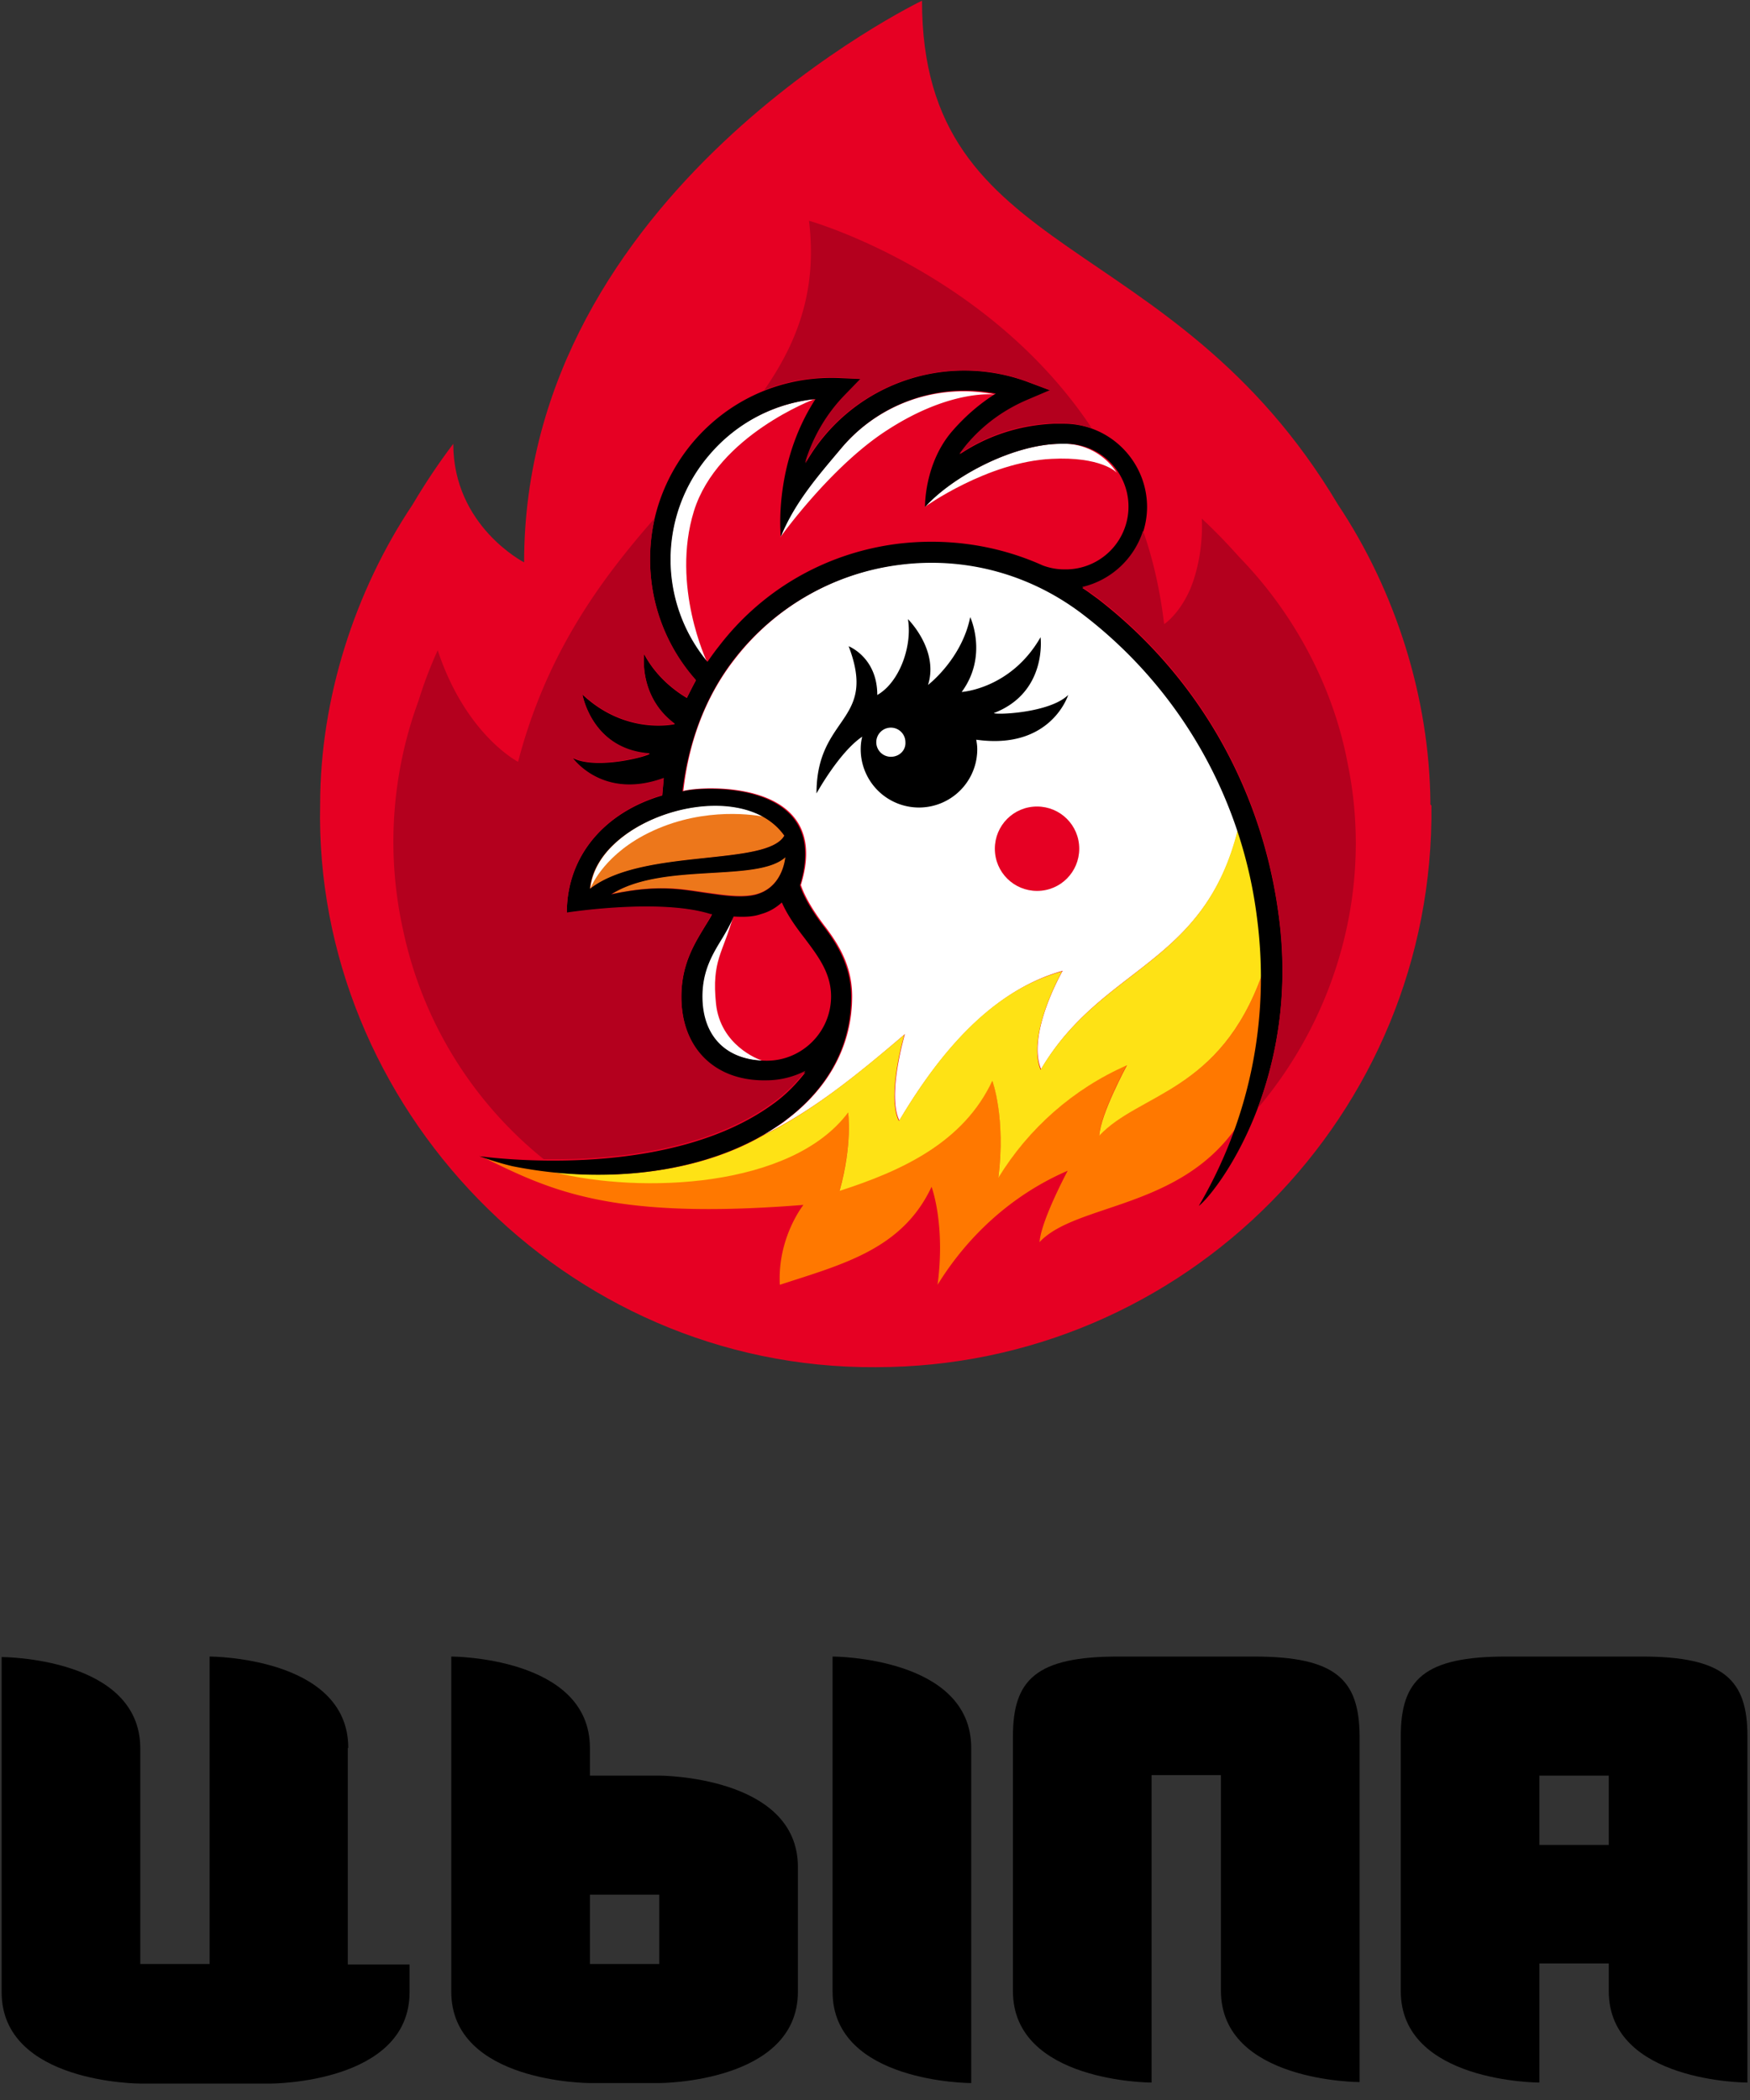<svg version="1.0" id="Слой_1" x="0" y="0" viewBox="0 0 325 390" xml:space="preserve" xmlns="http://www.w3.org/2000/svg"><rect x="0" y="0" width="325" height="390" fill="#333333" stroke="none"/><style type="text/css" id="style1">.st0{fill:#e60023}.st1{fill:#ed771b}.st2{fill:#fff}.st5{fill:#b4001e}</style><switch id="switch27" transform="translate(-733.595 -310.654) scale(.933)"><g id="g27"><g id="g26"><g id="g5"><path d="M1035.9 662.7h-27c-16.4 0-21 4.6-21 15.9v50.7c0 18.2 27.6 18.2 27.6 18.2v-61.2h13.8v42.9c0 18.2 27.6 18.2 27.6 18.2v-69c-.1-11.1-4.7-15.7-21-15.7z" id="path1"/><path d="M1113.1 662.7h-27c-16.4 0-21 4.6-21 15.9v50.7c0 18.2 27.6 18.2 27.6 18.2v-23.7h13.8v5.5c0 18.2 27.6 18.2 27.6 18.2v-69c0-11.2-4.7-15.8-21-15.8zm-6.6 37.5h-13.8v-13.8h13.8z" id="path2"/><path d="M952 662.7v66.7c0 18.2 27.6 18.2 27.6 18.2v-66.7c0-18.2-27.6-18.2-27.6-18.2z" id="path3"/><path d="M855.6 680.9c0-18.2-27.6-18.2-27.6-18.2v61.2h-13.8v-42.9c0-18.2-27.6-18.2-27.6-18.2v66.7c0 18.2 27.6 18.2 27.6 18.2h26s27.6 0 27.6-18.2v-5.5h-12.3v-43.1z" id="path4"/><path d="M917.5 686.4h-13.8v-5.5c0-18.2-27.6-18.2-27.6-18.2v66.7c0 18.2 27.6 18.2 27.6 18.2h13.8s27.6 0 27.6-18.2v-24.8c0-18.2-27.6-18.2-27.6-18.2zm0 37.5h-13.8v-13.8h13.8z" id="path5"/></g><g id="g25"><path class="st0" d="M1071 492.7c-.2-21-7-42.2-18.4-59.3-33.1-55.6-82.8-47.8-82.8-100.3 0 0-79.2 38-79.2 111.8 0 0-14.1-7.2-14.1-23.6-2.8 3.7-5.5 7.7-8.1 12.1-11.5 17.2-18.4 38.6-18.4 59.7-1.3 59.9 48.5 112.4 110.6 112 61.5 0 111.3-50.3 110.6-111.8-.3-.2-.2-.4-.2-.6z" id="path6"/><path class="st1" d="M942.4 499.3c-8.7-12.5-37.4-3.8-38.7 10.6 10.4-8.1 35.2-4.4 38.7-10.6z" id="path7"/><path class="st1" d="M928.2 510.8c3.5.5 6.2.7 8.4.2 5.3-1.3 5.9-6.7 6.1-7.5-5.7 5.2-24.5.9-34.6 7.4 10-2.1 14.7-.8 20.1-.1z" id="path8"/><path class="st0" d="M951.7 531.3c0-4.6-2.5-7.9-5.2-11.5-1.7-2.2-3.4-4.5-4.6-7.1-1 .9-2.3 1.7-4.1 2.3-1.8.5-3.6.6-5.5.5-.6 1.5-1.4 2.9-2.3 4.4-1.9 3.1-3.9 6.4-3.9 11.5 0 8 4.8 12.8 12.8 12.8 7-.1 12.8-5.8 12.8-12.9z" id="path9"/><path class="st0" d="M1008.6 427.2c-.2-.2-3.4-3.3-13-2.8-12.8.7-25.3 9.6-25.3 9.6s-.2-8.6 5.4-15.1c2.5-3 5.4-5.5 8.7-7.5 0 0-8.7-1.1-21.4 7-11.2 7.2-21.4 21.4-21.4 21.4s-1.6-14.3 6.9-27.4c0 0-19.3 7.2-24 22.3-4.7 14.9 2.6 30 2.6 30 .7-1 1.4-2 2.2-3a53.75 53.75 0 0 1 35.7-20.5c10-1.3 19.9.2 28.8 4.3 1.4.5 2.8.8 4.3.8 6.9 0 12.5-5.6 12.5-12.5-.1-2.4-.8-4.7-2-6.6z" id="path10"/><path class="st2" d="M1002.2 455.3a49.35 49.35 0 0 0-36.7-10 49.3 49.3 0 0 0-33 18.9c-6.1 7.8-9.2 17.1-10.2 26.2 4-1.1 29.9-2.4 23.4 18.7 0 0 .8 3 4.6 8 3 3.9 5.6 8.2 5.6 14.2 0 9.6-4.5 18.1-13 24.5-.7.6-1.5 1.1-2.3 1.6l-2.4 1.5c9.8-4.8 18.4-11.7 28.2-20.1 0 0-3.6 12.2-1.1 17.2 7.6-12.8 18.1-25.8 32.5-29.8 0 0-7.2 12.5-4.3 19.6 12.2-20.7 32.6-20.6 39.3-48a91.8 91.8 0 0 0-30.6-42.5z" id="path11"/><path class="st0" d="M1001.1 501.9c0 4.6-3.7 8.4-8.4 8.4-4.6 0-8.4-3.7-8.4-8.4 0-4.6 3.7-8.4 8.4-8.4 4.6 0 8.4 3.7 8.4 8.4z" id="path12"/><path d="M963.6 483.6a2.9 2.9 0 1 1 2.9-2.9c.1 1.6-1.2 2.9-2.9 2.9zm20.5-8.7c10.7-4.1 9.3-15.1 9.3-15.1-5.9 10.3-15.7 10.9-15.7 10.9 5.3-7.2 1.7-14.9 1.7-14.9-1.7 8.4-8.4 13.5-8.4 13.5 2.2-7-4-13.1-4-13.1.9 5.4-1.7 12.6-6.1 15.1 0-7.5-5.7-9.7-5.7-9.7 5.8 15.2-6.4 13.7-6.4 29.3 0 0 4.5-8.2 9.1-11.3-.2.8-.3 1.6-.3 2.5a11.6 11.6 0 0 0 23.2 0c0-.7-.1-1.3-.2-1.9 14.9 2.1 18.3-8.9 18.3-8.9-3.7 3.6-14.4 4-14.8 3.6z" id="path13"/><path d="M1032.4 557.3c3.4-9.7 5.2-20 5.1-30.4-8.4 23.5-24.3 23.5-32.4 32 .2-4.2 5.5-14 5.5-14a57.53 57.53 0 0 0-25.6 22.4c1.5-12-1.2-19.3-1.2-19.3-5.7 12.3-18 17.9-30.4 21.9 2.6-9.5 1.7-15.6 1.7-15.6-11.3 15.1-41.3 16.2-58.5 11.9h-.1a113 113 0 0 1-8.1-1.2s-3.2-.7-6.6-2c13.8 6.8 25.6 12.9 64.4 9.8 0 0-5.2 6.5-4.7 15.9 12.6-4.1 24.4-7.1 30.2-19.5 0 0 2.8 7.4 1.2 19.5 6.1-9.9 15-18 25.9-22.7 0 0-5.3 9.9-5.6 14.2 7.2-7.7 27.8-6.5 39.2-22.9z" id="path14" style="fill:#ff7800"/><path d="M1037.5 526.9c0-3.7-.3-7.5-.7-11.2-.8-6.1-2.2-12.1-4.1-17.8-6.7 27.4-27.1 27.3-39.3 48-2.8-7.1 4.3-19.6 4.3-19.6-14.5 3.9-24.9 17-32.5 29.8-2.5-5.1 1.1-17.2 1.1-17.2-9.8 8.3-18.4 15.3-28.2 20.1-11.1 6.4-26.1 8.9-41.6 7.3h.1c17.2 4.3 47.2 3.2 58.5-11.9 0 0 .9 6.2-1.7 15.6 12.5-4 24.7-9.7 30.4-21.9 0 0 2.7 7.3 1.2 19.3 6-9.8 14.9-17.7 25.6-22.4 0 0-5.3 9.8-5.5 14 8-8.5 24-8.6 32.4-32.1z" id="path15" style="fill:#fee215"/><path class="st2" d="M998.6 421.3h-1.1c-9.5 0-21.7 6.5-27.2 12.6 0 0 12.5-9 25.3-9.6 9.7-.5 12.9 2.6 13 2.8-2.1-3.3-5.8-5.6-10-5.8z" id="path16"/><path class="st2" d="M953.7 422.2c-4.6 5.4-9.3 10.7-12.1 17.7 0 0 10.1-14.2 21.4-21.4 12.7-8.2 21.4-7 21.4-7a31.79 31.79 0 0 0-30.7 10.7z" id="path17"/><path class="st2" d="M927 464.7s-7.2-15.1-2.6-30c4.7-15.1 24-22.3 24-22.3-8.2.9-15.7 4.8-21.2 11.2-10 12-10 29.3-.2 41.1z" id="path18"/><path class="st2" d="M928.8 532.8c-.9-8.7 1.4-10.1 3.4-17.4-.6 1.5-1.4 2.9-2.3 4.4-1.9 3.1-3.9 6.4-3.9 11.5 0 7.8 4.5 12.5 12 12.8-.9-.3-8.3-3.1-9.2-11.3z" id="path19"/><path class="st2" d="M914.3 499.3c10.6-5.7 21.1-4.3 23.9-3.8-11.4-6.4-33.3 1.9-34.4 14.4-.1 0 2.2-6.1 10.5-10.6z" id="path20"/><path d="M993.8 445.5c-8.9-4-18.8-5.5-28.8-4.3-14.3 1.8-27 9.1-35.7 20.5-.8 1-1.5 2-2.2 3a31.9 31.9 0 0 1 .3-41.1c5.4-6.4 13-10.4 21.2-11.2-8.5 13.1-6.9 27.4-6.9 27.4 2.8-6.9 7.5-12.2 12.1-17.7 7.6-9 19.4-13 30.7-10.8-3.2 2-6.1 4.5-8.7 7.5-5.6 6.5-5.4 15.1-5.4 15.1 5.6-6.2 17.7-12.6 27.2-12.6h1.1a12.5 12.5 0 0 1-.6 25c-1.5 0-3-.3-4.3-.8zm-51.4 53.8c-3.5 6.2-28.3 2.4-38.7 10.6 1.3-14.3 29.9-23 38.7-10.6zm.2 4.3c-.1.7-.7 6.2-6.1 7.5-2.2.5-4.9.3-8.4-.2-5.4-.7-10.1-2.1-20.2.1 10.2-6.5 29.1-2.3 34.7-7.4zm3.9 16.2c2.7 3.6 5.2 6.9 5.2 11.5 0 7.1-5.8 12.8-12.8 12.8-8 0-12.8-4.8-12.8-12.8 0-5.1 2-8.4 3.9-11.5.9-1.5 1.7-2.9 2.3-4.4 2 .1 3.8.1 5.5-.5 1.8-.5 3.1-1.4 4.1-2.3 1.2 2.7 2.9 5 4.6 7.2zm94.3-4.6c-3.3-25.1-16-47.6-36.1-63.1-1-.7-2-1.5-3-2.1a16.6 16.6 0 0 0 12.9-16.1c0-9.1-7.4-16.6-16.6-16.6h-2c-6.8.3-13.2 2.4-18.7 6.1a32.17 32.17 0 0 1 13.4-10.7l4.7-2-4.8-1.8a36.32 36.32 0 0 0-44 16.3c1.5-5 4.1-9.7 7.9-13.5l3.2-3.3-4.6-.2c-11.2-.4-21.7 4.3-28.9 12.8-5.8 6.9-8.9 15.7-8.5 24.7.3 8.4 3.5 16.4 9.1 22.7-.6 1.1-1.2 2.3-1.8 3.5-2.7-1.6-6.2-4.4-8.5-8.7 0 0-1.2 8.5 6.1 13.9 0 0-9.7 2.3-18.4-5.9 0 0 1.9 11 13.4 11.8-.3.5-10.7 3.3-15.4.8 0 0 5.9 8.6 18.2 4.1l-.3 3.4c-11.3 3.3-19 11.9-19 23.4 0 0 18.5-2.9 28.6.3h.3c-.4.8-1 1.7-1.6 2.7-2 3.3-4.5 7.4-4.5 13.7 0 10.3 6.6 16.9 16.9 16.9 2.8 0 5.4-.7 7.8-1.9-1.7 2.2-3.8 4.4-6.3 6.2-21.6 15.9-58.6 10.5-58.6 10.5 3.5 1.3 6.6 2 6.6 2 20.5 4.1 41.3.7 54.4-9.2 8.5-6.4 13-14.9 13-24.5 0-5.9-2.6-10.3-5.6-14.2-3.8-5-4.6-8-4.6-8 6.5-21.1-19.4-19.8-23.4-18.7 1.1-9.1 4.2-18.4 10.2-26.2a49.53 49.53 0 0 1 33-18.9c13.2-1.7 26.2 1.9 36.7 10a90.06 90.06 0 0 1 34.5 60.4c2.6 20.1-1.5 40-11.6 57.2 3.1-2.3 20.4-24.1 15.9-57.8z" id="path21"/><g id="g24"><path class="st5" d="M921.9 531.3c0-6.3 2.5-10.4 4.5-13.7.6-1 1.1-1.9 1.6-2.7h-.3c-10.1-3.2-28.6-.3-28.6-.3 0-11.4 7.7-20.1 19-23.4l.3-3.4c-12.3 4.5-18.2-4.1-18.2-4.1 4.7 2.5 15.1-.3 15.4-.8-11.6-.8-13.4-11.8-13.4-11.8 8.7 8.2 18.4 5.9 18.4 5.9-7.3-5.4-6.1-13.9-6.1-13.9 2.3 4.3 5.8 7.1 8.5 8.7.6-1.2 1.1-2.3 1.8-3.5-5.6-6.3-8.8-14.3-9.1-22.7-.1-3.2.2-6.4.9-9.5-10.8 12.3-21.6 27-27.2 48.5 0 0-10.4-5.3-16-22.2-1.4 3.1-2.7 6.4-3.8 10a81.2 81.2 0 0 0-3 46.1 79.68 79.68 0 0 0 27.9 45.2c12.7.2 32.3-1.4 45.8-11.4 2.5-1.8 4.6-4 6.3-6.2-2.3 1.2-5 1.9-7.8 1.9-10.2.2-16.9-6.4-16.9-16.7z" id="path22"/><path class="st5" d="M947.3 376.9c1.7 13.8-2.3 24.2-8.9 33.7 4.6-1.8 9.5-2.7 14.6-2.5l4.6.2-3.2 3.3c-3.7 3.8-6.4 8.5-7.9 13.5a36.48 36.48 0 0 1 44-16.3l4.8 1.8-4.7 2c-4.6 2-8.6 4.9-11.9 8.8-.5.6-1 1.3-1.5 1.9 5.5-3.7 11.9-5.9 18.7-6.1h2c2 0 3.9.4 5.7 1-20.8-31.3-56.3-41.3-56.3-41.3z" id="path23"/><path class="st5" d="M1054.5 484.8c-2.9-15.4-10.8-29.9-21.5-40.9-2.5-2.8-5-5.4-7.5-7.7.2 4-.4 9.4-2.3 14-1.7 3.9-3.9 6-4.8 6.7-.1.1-.3.2-.4.3-.8-6.7-2.2-12.9-4.2-18.6a16.7 16.7 0 0 1-12.1 11.2l3 2.1c20.1 15.5 32.8 37.9 36.1 63.1a78.9 78.9 0 0 1-4.2 38.6c15.7-18.5 23.1-43.9 17.9-68.8z" id="path24"/></g></g></g></g></switch></svg>